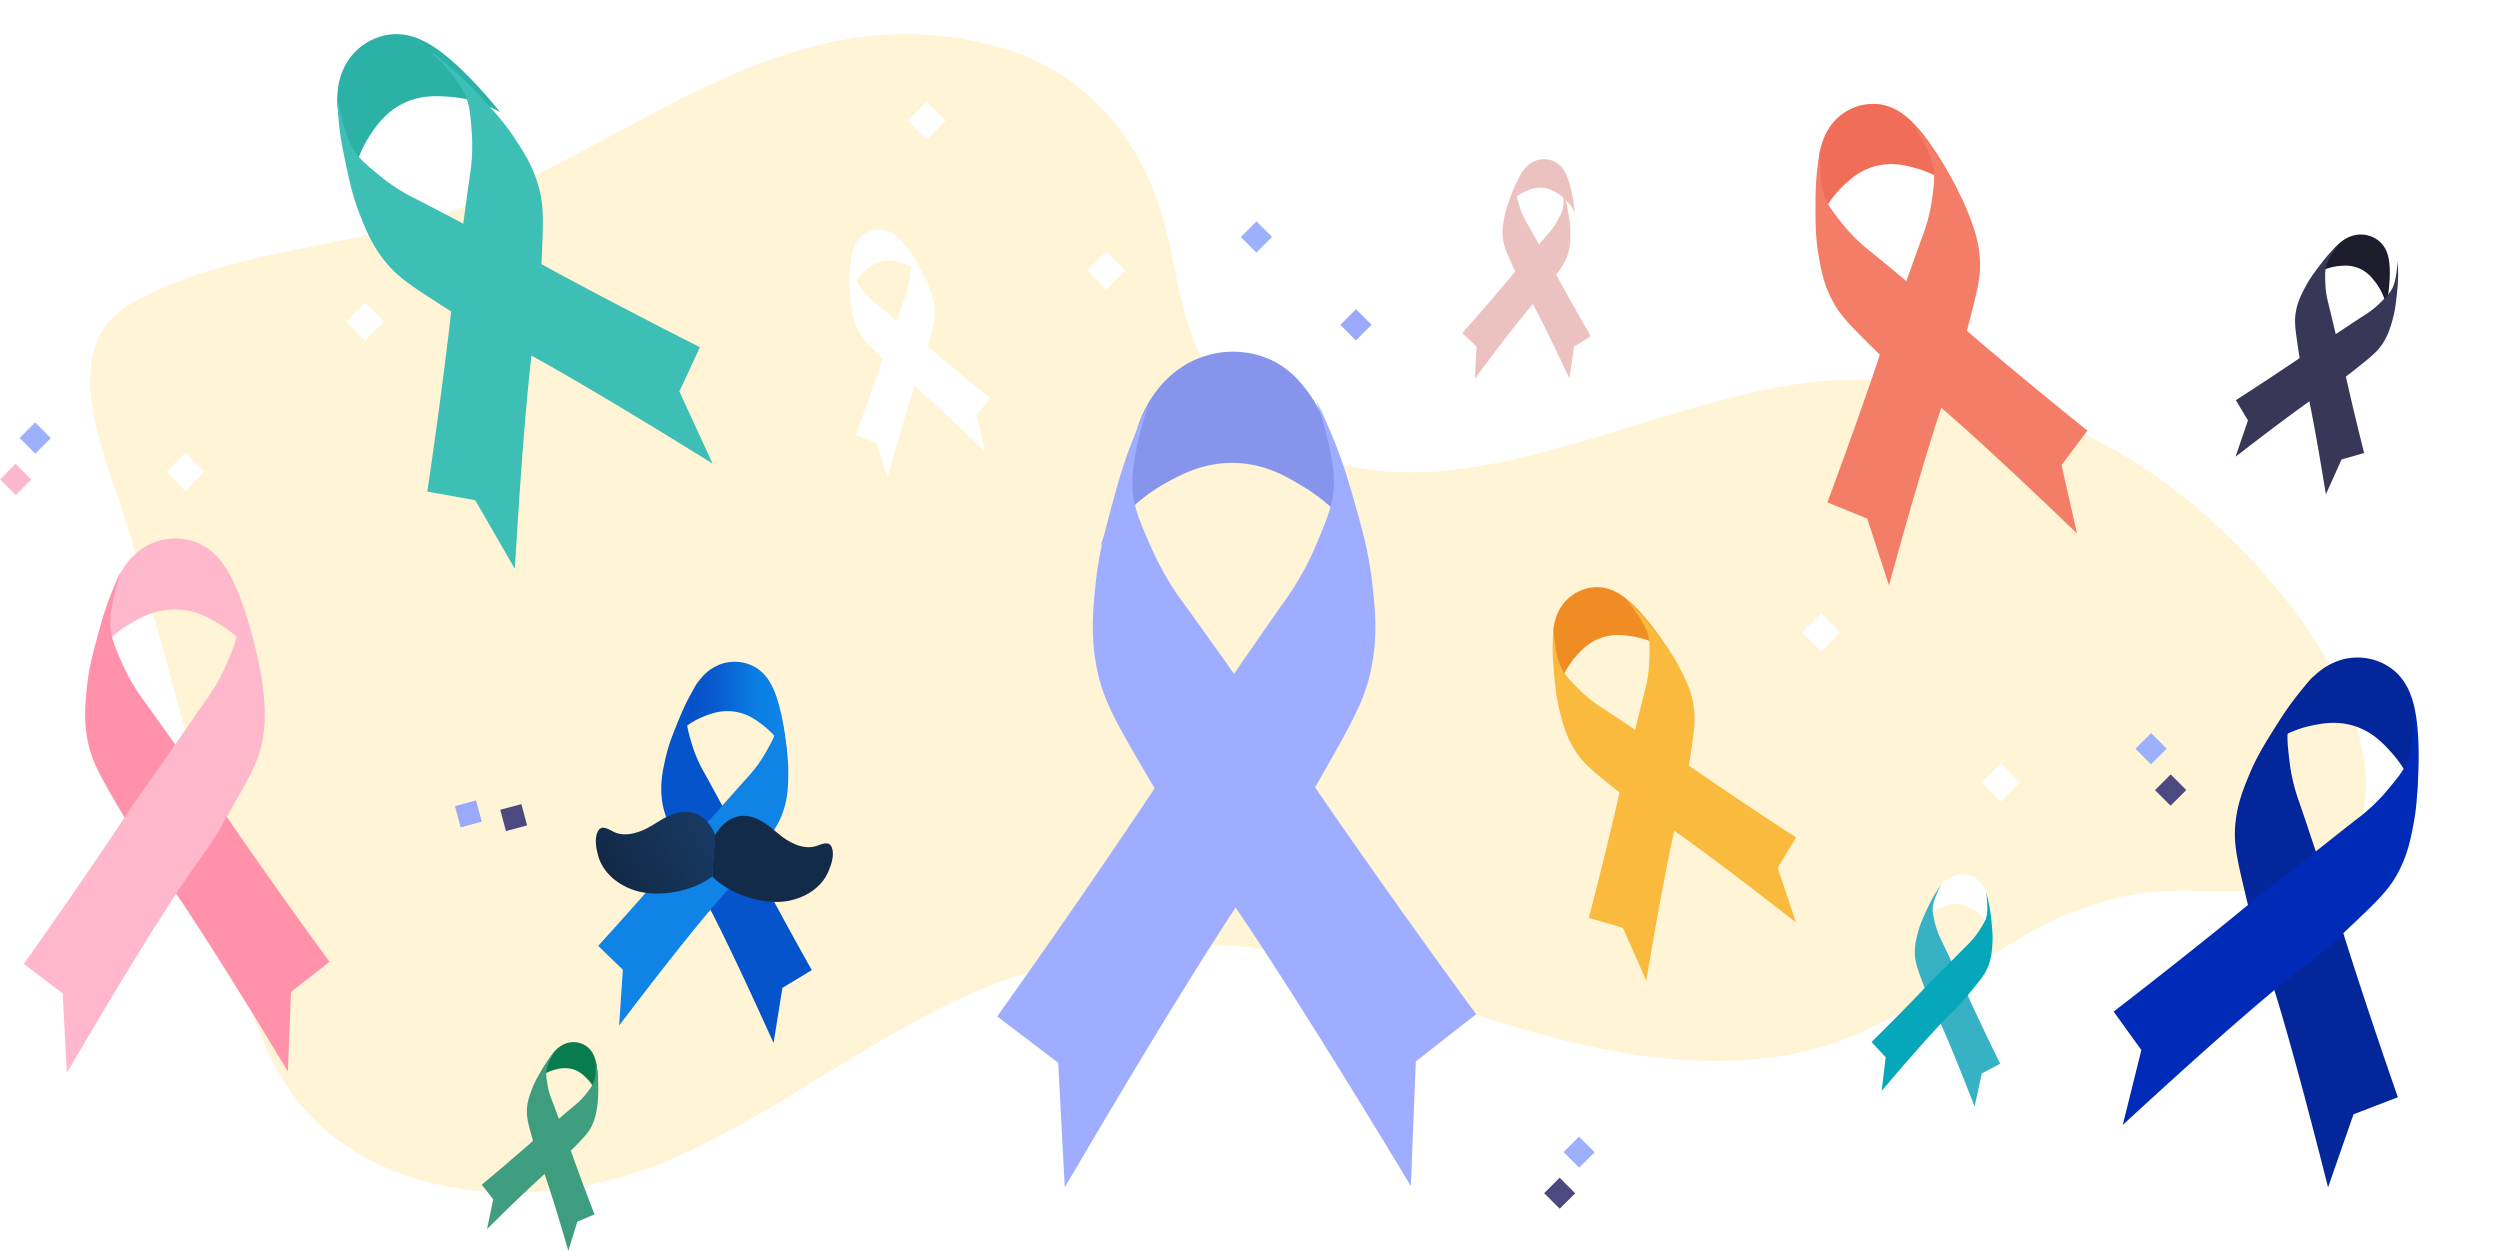 <svg xmlns="http://www.w3.org/2000/svg" xmlns:xlink="http://www.w3.org/1999/xlink" width="1720.991" height="861.012" viewBox="0 0 1720.991 861.012">
  <defs>
    <filter id="Pfad_2647" x="994.519" y="332.176" width="221.797" height="221.082" filterUnits="userSpaceOnUse">
      <feOffset dx="8" dy="8" input="SourceAlpha"/>
      <feGaussianBlur stdDeviation="20" result="blur"/>
      <feFlood flood-color="#6c63ff" flood-opacity="0.078"/>
      <feComposite operator="in" in2="blur"/>
      <feComposite in="SourceGraphic"/>
    </filter>
    <filter id="Pfad_2648" x="965.671" y="367.132" width="371.561" height="322.05" filterUnits="userSpaceOnUse">
      <feOffset dx="8" dy="8" input="SourceAlpha"/>
      <feGaussianBlur stdDeviation="20" result="blur-2"/>
      <feFlood flood-color="#6c63ff" flood-opacity="0.102"/>
      <feComposite operator="in" in2="blur-2"/>
      <feComposite in="SourceGraphic"/>
    </filter>
    <filter id="Pfad_2649" x="985.727" y="347.619" width="278.53" height="381.816" filterUnits="userSpaceOnUse">
      <feOffset dx="8" dy="8" input="SourceAlpha"/>
      <feGaussianBlur stdDeviation="20" result="blur-3"/>
      <feFlood flood-color="#6c63ff" flood-opacity="0.078"/>
      <feComposite operator="in" in2="blur-3"/>
      <feComposite in="SourceGraphic"/>
    </filter>
    <filter id="Pfad_2649-2" x="208.834" y="11.224" width="235.3" height="404.944" filterUnits="userSpaceOnUse">
      <feOffset dy="3" input="SourceAlpha"/>
      <feGaussianBlur stdDeviation="8" result="blur-4"/>
      <feFlood flood-opacity="0.161"/>
      <feComposite operator="in" in2="blur-4"/>
      <feComposite in="SourceGraphic"/>
    </filter>
    <filter id="Pfad_2647-2" x="1172.78" y="0" width="250.058" height="249.364" filterUnits="userSpaceOnUse">
      <feOffset dx="8" dy="8" input="SourceAlpha"/>
      <feGaussianBlur stdDeviation="20" result="blur-5"/>
      <feFlood flood-color="#6c63ff" flood-opacity="0.078"/>
      <feComposite operator="in" in2="blur-5"/>
      <feComposite in="SourceGraphic"/>
    </filter>
    <filter id="Pfad_2648-2" x="1125.647" y="41.029" width="434.071" height="385.964" filterUnits="userSpaceOnUse">
      <feOffset dx="8" dy="8" input="SourceAlpha"/>
      <feGaussianBlur stdDeviation="20" result="blur-6"/>
      <feFlood flood-color="#6c63ff" flood-opacity="0.102"/>
      <feComposite operator="in" in2="blur-6"/>
      <feComposite in="SourceGraphic"/>
    </filter>
    <filter id="Pfad_2649-3" x="1140.034" y="23.738" width="338.571" height="438.928" filterUnits="userSpaceOnUse">
      <feOffset dx="8" dy="8" input="SourceAlpha"/>
      <feGaussianBlur stdDeviation="20" result="blur-7"/>
      <feFlood flood-color="#070433" flood-opacity="0.161"/>
      <feComposite operator="in" in2="blur-7"/>
      <feComposite in="SourceGraphic"/>
    </filter>
    <filter id="Pfad_2647-3" x="516.238" y="92.157" width="187.016" height="186.658" filterUnits="userSpaceOnUse">
      <feOffset dx="8" dy="8" input="SourceAlpha"/>
      <feGaussianBlur stdDeviation="20" result="blur-8"/>
      <feFlood flood-color="#6c63ff" flood-opacity="0.078"/>
      <feComposite operator="in" in2="blur-8"/>
      <feComposite in="SourceGraphic"/>
    </filter>
    <filter id="Pfad_2648-3" x="491.951" y="113.298" width="281.833" height="257.045" filterUnits="userSpaceOnUse">
      <feOffset dx="8" dy="8" input="SourceAlpha"/>
      <feGaussianBlur stdDeviation="20" result="blur-9"/>
      <feFlood flood-color="#6c63ff" flood-opacity="0.102"/>
      <feComposite operator="in" in2="blur-9"/>
      <feComposite in="SourceGraphic"/>
    </filter>
    <filter id="Pfad_2649-4" x="499.364" y="104.388" width="232.624" height="284.335" filterUnits="userSpaceOnUse">
      <feOffset dx="8" dy="8" input="SourceAlpha"/>
      <feGaussianBlur stdDeviation="20" result="blur-10"/>
      <feFlood flood-color="#6c63ff" flood-opacity="0.078"/>
      <feComposite operator="in" in2="blur-10"/>
      <feComposite in="SourceGraphic"/>
    </filter>
    <filter id="Pfad_2649-5" x="1456.486" y="136.155" width="264.505" height="226.711" filterUnits="userSpaceOnUse">
      <feOffset dy="3" input="SourceAlpha"/>
      <feGaussianBlur stdDeviation="15.5" result="blur-11"/>
      <feFlood flood-opacity="0.161"/>
      <feComposite operator="in" in2="blur-11"/>
      <feComposite in="SourceGraphic"/>
    </filter>
    <linearGradient id="linear-gradient" x1="0.071" y1="0.53" x2="1.078" y2="0.53" gradientUnits="objectBoundingBox">
      <stop offset="0" stop-color="#034bcb"/>
      <stop offset="0.312" stop-color="#095bce"/>
      <stop offset="0.674" stop-color="#0a7fe4"/>
      <stop offset="1" stop-color="#0f83e6"/>
    </linearGradient>
    <linearGradient id="linear-gradient-2" x1="1" y1="0.154" x2="-0.267" y2="1.293" gradientUnits="objectBoundingBox">
      <stop offset="0" stop-color="#193b66"/>
      <stop offset="1" stop-color="#0d1f35"/>
    </linearGradient>
    <linearGradient id="linear-gradient-3" x1="0.924" y1="1.071" x2="0" y2="0.213" gradientUnits="objectBoundingBox">
      <stop offset="0" stop-color="#112b48"/>
      <stop offset="1" stop-color="#112b48"/>
    </linearGradient>
    <filter id="Pfad_2649-6" x="958.648" y="99.494" width="179.925" height="182.071" filterUnits="userSpaceOnUse">
      <feOffset dy="3" input="SourceAlpha"/>
      <feGaussianBlur stdDeviation="8" result="blur-12"/>
      <feFlood flood-opacity="0.078"/>
      <feComposite operator="in" in2="blur-12"/>
      <feComposite in="SourceGraphic"/>
    </filter>
    <linearGradient id="linear-gradient-4" x1="-7.682" y1="9.597" x2="-7.673" y2="9.597" gradientUnits="objectBoundingBox">
      <stop offset="0" stop-color="#ff92aa"/>
      <stop offset="0.312" stop-color="#ff96ae"/>
      <stop offset="0.674" stop-color="#ffa4ba"/>
      <stop offset="1" stop-color="#ffb8cb"/>
    </linearGradient>
  </defs>
  <g id="Gruppe_3039" data-name="Gruppe 3039" transform="translate(-115 -177.961)">
    <path id="Pfad_1816" data-name="Pfad 1816" d="M-437.053,493.412c-9.667-36.637-15.269-75.172-23.349-107.7q-25.884-104.169-56.981-206.932c-11.154-36.865-37.823-93.528-15.6-130.074,7.772-12.783,21.164-20.163,34.285-26.283C-437.2-6.259-368.429-8.763-304.528-29.343-170.785-72.418-62.513-191.582,90.043-144.637c50.008,15.39,85.914,54.948,102.85,103.11C210.378,8.2,206.268,62.6,248.934,101.689c122.542,112.27,291.608-23.5,429.876-19.051a382.092,382.092,0,0,1,62.838,7.638,357.961,357.961,0,0,1,57.545,16.338c22.225,8.457,39.435,16.381,54.156,24.939A370.23,370.23,0,0,1,890.246,156a414.224,414.224,0,0,1,32.714,27.3q2.934,2.726,5.79,5.494a469.367,469.367,0,0,1,37.984,41.076,330.467,330.467,0,0,1,28.779,41.022c10.129,17.3,16.929,31.522,21.392,44.773a180.474,180.474,0,0,1,6.229,24.394,101.664,101.664,0,0,1,.044,41.43,63.071,63.071,0,0,1-6.141,18.159,49.625,49.625,0,0,1-9.55,13.176c-3.625,3.417-7.278,6.692-12.189,9.246a86.947,86.947,0,0,1-14.126,6.283,133.817,133.817,0,0,1-16.426,3.84c-16.9,3-35.319,2.674-53.141,2.356l-3.406-.051-5.381-.087c-6.954-.018-12.761.038-18.5.392a201.4,201.4,0,0,0-22.425,2.719,271.809,271.809,0,0,0-53.354,17.849c-21.111,10.424-40.388,23.01-59.034,35.183-5.6,3.65-11.219,7.309-16.869,10.917-12.418,7.922-25.895,16.232-40.281,23.329-8.979,4.418-15.925,7.784-23.538,10.795-73.342,28.991-159.267,13.738-232.64-8.391C373.372,508.256,307.665,475.579,241.9,472c-50.254-2.733-99.6,5.26-146.947,21.512-84.669,29.061-154.6,90.067-236.768,125.807-76.918,33.458-182.624,34.726-246.02-28.088C-413.1,566.2-427.193,530.791-437.053,493.412Z" transform="translate(718.566 356.813)" fill="#fff5d6"/>
    <g id="Gruppe_2128" data-name="Gruppe 2128" transform="translate(1112.266 800.533) rotate(-73)">
      <g transform="matrix(0.29, 0.96, -0.96, 0.29, 303.8, -1135.71)" filter="url(#Pfad_2647)">
        <path id="Pfad_2647-4" data-name="Pfad 2647" d="M0,16.35a57.855,57.855,0,0,1,29.446,4.4c4.625,2.045,11.644,5.15,17.312,12.537,6.058,7.9,7.071,16.146,7.807,22.136a60.421,60.421,0,0,1-2.72,26.349C53.08,80.339,75.428,54.3,79.6,36.756a29.791,29.791,0,0,0,.461-13.937,29.136,29.136,0,0,0-5.868-11.871A30.2,30.2,0,0,0,62.678,2.373,33.065,33.065,0,0,0,49.291,0,40.877,40.877,0,0,0,33.023,4.042C25.623,7.284,15.172,11.417,0,16.35Z" transform="translate(1046.53 461.35) rotate(-73)" fill="#ef8c23"/>
      </g>
      <g transform="matrix(0.29, 0.96, -0.96, 0.29, 303.8, -1135.71)" filter="url(#Pfad_2648)">
        <path id="Pfad_2648-4" data-name="Pfad 2648" d="M144.314-.01a7.149,7.149,0,0,1-1.3.525c-3.574,1.245-14.4,5.625-20.743,10.292-5.791,4.259-8.441,9.207-12.994,17.62a93.451,93.451,0,0,0-7.829,19.518c-5.016,17.509-10.463,34.894-15.353,52.438-3.637,13.047-3.5,11.214-11.909,38.727-4.539,14.857-10.927,36.176-18.372,62.487L32.17,195.7-.036,218.9c26.13-68.644,36.786-101.223,41.316-117.947,3.3-12.176,6.5-20.183,12.916-36.2,5.42-13.538,8.415-19.278,13.314-25.2,6.88-8.312,14.2-12.973,20.936-17.258,8.454-5.381,15.72-8.435,26.375-12.915,7.429-3.123,12.219-4.719,15.1-5.623C136.731,1.63,144.26-.2,144.314-.01Z" transform="translate(1017.7 557.15) rotate(-73)" fill="#f9ba3d"/>
      </g>
      <g transform="matrix(0.29, 0.96, -0.96, 0.29, 303.8, -1135.71)" filter="url(#Pfad_2649)">
        <path id="Pfad_2649-7" data-name="Pfad 2649" d="M246.079-.04a7.171,7.171,0,0,0-.809,1.149c-2.028,3.2-8.765,12.733-14.758,17.844-5.47,4.666-10.892,6.115-20.122,8.626a93.434,93.434,0,0,1-20.79,3.164c-18.192.884-36.361,2.215-54.559,2.969-13.533.56-11.719.85-40.423,2.748-15.5,1.025-37.716,2.374-65.031,3.614q.168,12.181.337,24.362L-.015,90.493c72.8-9.76,106.95-12.693,124.265-13.283,12.608-.43,21.135-1.722,38.19-4.307,14.418-2.185,20.69-3.789,27.571-7.207,9.664-4.8,15.875-10.866,21.584-16.44,7.169-7,11.8-13.377,18.6-22.727,4.738-6.519,7.386-10.819,8.924-13.419C242.749,6.968,246.251.057,246.079-.04Z" transform="translate(1037.77 634.96) rotate(-73)" fill="#f9ba3d"/>
      </g>
    </g>
    <g id="Gruppe_419" data-name="Gruppe 419" transform="matrix(0.191, -0.982, 0.982, 0.191, 290.505, 532.164)">
      <path id="Pfad_2647-5" data-name="Pfad 2647" d="M0,22.557a79.779,79.779,0,0,1,40.605,6.061c6.377,2.82,16.057,7.1,23.873,17.288,8.354,10.89,9.751,22.264,10.766,30.524a83.317,83.317,0,0,1-3.751,36.333c1.707-1.97,32.523-37.882,38.277-62.069a41.079,41.079,0,0,0,.635-19.218,40.177,40.177,0,0,0-8.092-16.369A41.644,41.644,0,0,0,86.433,3.283,45.6,45.6,0,0,0,67.974.012,56.367,56.367,0,0,0,45.54,5.586C35.336,10.055,20.925,15.755,0,22.557Z" transform="translate(232.491 0)" fill="#2cb1a6"/>
      <path id="Pfad_2648-5" data-name="Pfad 2648" d="M199.052.019a9.859,9.859,0,0,1-1.8.724C192.326,2.459,177.4,8.5,168.65,14.934c-7.986,5.873-11.64,12.7-17.918,24.3a128.864,128.864,0,0,0-10.8,26.914c-6.917,24.144-14.427,48.117-21.17,72.31-5.015,17.992-4.833,15.464-16.422,53.4-6.259,20.487-15.067,49.885-25.334,86.166L44.41,269.9,0,301.882C36.032,207.226,50.726,162.3,56.972,139.24c4.548-16.79,8.969-27.831,17.81-49.912,7.475-18.668,11.6-26.583,18.359-34.744,9.487-11.462,19.587-17.89,28.869-23.8,11.657-7.42,21.677-11.632,36.369-17.809,10.244-4.306,16.85-6.508,20.825-7.754C188.595,2.281,198.976-.243,199.052.019Z" transform="translate(94.496 0.592)" fill="#3ebfb5"/>
      <g transform="matrix(0.19, 0.98, -0.98, 0.19, 314.21, -239.87)" filter="url(#Pfad_2649-2)">
        <path id="Pfad_2649-8" data-name="Pfad 2649" d="M339.35,0a9.885,9.885,0,0,0-1.115,1.585c-2.8,4.406-12.087,17.558-20.35,24.606-7.542,6.434-15.019,8.432-27.748,11.895a128.84,128.84,0,0,1-28.668,4.363c-25.085,1.219-50.141,3.055-75.234,4.094-18.661.772-16.159,1.172-55.741,3.79-21.375,1.414-52.008,3.274-89.675,4.983q.232,16.8.464,33.594L0,124.841c100.384-13.459,147.478-17.5,171.355-18.316,17.385-.592,29.144-2.375,52.661-5.939,19.882-3.013,28.53-5.225,38.018-9.937,13.326-6.619,21.891-14.983,29.763-22.67,9.886-9.654,16.276-18.447,25.646-31.339,6.533-8.989,10.184-14.919,12.305-18.5C334.759,9.665,339.587.134,339.35,0Z" transform="matrix(0.19, -0.98, 0.98, 0.19, 232.83, 365.35)" fill="#3ebfb5"/>
      </g>
    </g>
    <g id="Gruppe_2123" data-name="Gruppe 2123" transform="matrix(0.391, -0.921, 0.921, 0.391, 1259.561, 509.4)">
      <g transform="matrix(0.39, 0.92, -0.92, 0.39, -142.12, -1183.08)" filter="url(#Pfad_2647-2)">
        <path id="Pfad_2647-6" data-name="Pfad 2647" d="M0,19.92a70.45,70.45,0,0,1,35.857,5.353c5.632,2.49,14.179,6.271,21.081,15.266,7.377,9.616,8.611,19.661,9.507,26.955a73.575,73.575,0,0,1-3.313,32.085c1.507-1.739,28.72-33.452,33.8-54.811A36.276,36.276,0,0,0,97.495,27.8a35.479,35.479,0,0,0-7.145-14.455A36.775,36.775,0,0,0,76.326,2.9,40.263,40.263,0,0,0,60.025.011a49.776,49.776,0,0,0-19.81,4.922C31.2,8.88,18.478,13.913,0,19.92Z" transform="matrix(0.39, -0.92, 0.92, 0.39, 1224.78, 142.46)" fill="#f06e58"/>
      </g>
      <g transform="matrix(0.39, 0.92, -0.92, 0.39, -142.12, -1183.08)" filter="url(#Pfad_2648-2)">
        <path id="Pfad_2648-6" data-name="Pfad 2648" d="M175.775.017a8.706,8.706,0,0,1-1.588.639c-4.352,1.516-17.532,6.85-25.259,12.532-7.052,5.186-10.279,11.211-15.823,21.456a113.8,113.8,0,0,0-9.534,23.767c-6.108,21.321-12.74,42.49-18.695,63.854-4.428,15.888-4.268,13.656-14.5,47.158C84.85,187.514,77.071,213.474,68,245.513l-28.787-7.176L0,266.582c31.819-83.588,44.794-123.26,50.31-143.624,4.016-14.827,7.92-24.577,15.728-44.076C72.638,62.4,76.284,55.408,82.25,48.2c8.378-10.121,17.3-15.8,25.493-21.015,10.294-6.552,19.142-10.272,32.116-15.727,9.046-3.8,14.879-5.747,18.39-6.847C166.542,2.014,175.709-.215,175.775.017Z" transform="matrix(0.39, -0.92, 0.92, 0.39, 1177.65, 254.83)" fill="#f47d67"/>
      </g>
      <g transform="matrix(0.39, 0.92, -0.92, 0.39, -142.12, -1183.08)" filter="url(#Pfad_2649-3)">
        <path id="Pfad_2649-9" data-name="Pfad 2649" d="M299.668,0a8.73,8.73,0,0,0-.985,1.4c-2.47,3.891-10.673,15.5-17.97,21.729-6.66,5.681-13.263,7.446-24.5,10.5a113.774,113.774,0,0,1-25.316,3.853c-22.152,1.077-44.277,2.7-66.437,3.615-16.479.682-14.27,1.035-49.223,3.347-18.876,1.248-45.927,2.891-79.189,4.4q.2,14.833.41,29.665L0,110.242C88.645,98.357,130.233,94.786,151.318,94.068c15.352-.523,25.736-2.1,46.5-5.244,17.557-2.661,25.194-4.614,33.573-8.775,11.768-5.845,19.331-13.231,26.283-20.019,8.73-8.525,14.373-16.29,22.647-27.675,5.769-7.938,8.993-13.174,10.866-16.34C295.614,8.535,299.877.119,299.668,0Z" transform="matrix(0.39, -0.92, 0.92, 0.39, 1192.03, 351.59)" fill="#f47d67"/>
      </g>
    </g>
    <g id="Gruppe_419-2" data-name="Gruppe 419" transform="matrix(0.391, -0.921, 0.921, 0.391, 641.902, 466.105)">
      <g transform="matrix(0.39, 0.92, -0.92, 0.39, 59.36, -597.6)" filter="url(#Pfad_2647-3)">
        <path id="Pfad_2647-7" data-name="Pfad 2647" d="M0,10.264a36.3,36.3,0,0,1,18.476,2.758,25.673,25.673,0,0,1,10.863,7.866c3.8,4.955,4.437,10.131,4.9,13.889A37.911,37.911,0,0,1,32.53,51.31c.777-.9,14.8-17.237,17.417-28.243a18.692,18.692,0,0,0,.289-8.745,18.282,18.282,0,0,0-3.682-7.448,18.949,18.949,0,0,0-7.226-5.38,20.747,20.747,0,0,0-8.4-1.489A25.648,25.648,0,0,0,20.722,2.542C16.079,4.575,9.521,7.169,0,10.264Z" transform="matrix(0.39, -0.92, 0.92, 0.39, 568.24, 190.77)" fill="#fff"/>
      </g>
      <g transform="matrix(0.39, 0.92, -0.92, 0.39, 59.36, -597.6)" filter="url(#Pfad_2648-3)">
        <path id="Pfad_2648-7" data-name="Pfad 2648" d="M90.573.009a4.486,4.486,0,0,1-.818.329c-2.242.781-9.034,3.53-13.015,6.458-3.634,2.672-5.3,5.777-8.153,11.056A58.636,58.636,0,0,0,63.674,30.1C60.527,41.083,57.109,51.992,54.041,63c-2.282,8.187-2.2,7.036-7.472,24.3-2.848,9.322-6.856,22.7-11.528,39.207l-14.833-3.7L0,137.363C16.4,94.292,23.081,73.85,25.923,63.357c2.069-7.64,4.081-12.664,8.1-22.711,3.4-8.494,5.28-12.1,8.354-15.809,4.317-5.215,8.912-8.14,13.136-10.828,5.3-3.376,9.863-5.293,16.549-8.1,4.661-1.96,7.667-2.961,9.476-3.528A75.585,75.585,0,0,1,90.573.009Z" transform="matrix(0.39, -0.92, 0.92, 0.39, 543.95, 248.67)" fill="#fff"/>
      </g>
      <g transform="matrix(0.39, 0.92, -0.92, 0.39, 59.36, -597.6)" filter="url(#Pfad_2649-4)">
        <path id="Pfad_2649-10" data-name="Pfad 2649" d="M154.411,0a4.5,4.5,0,0,0-.508.721c-1.273,2-5.5,7.989-9.26,11.2-3.432,2.927-6.834,3.837-12.626,5.412a58.625,58.625,0,0,1-13.045,1.985c-11.414.555-22.815,1.39-34.233,1.863-8.491.351-7.353.533-25.363,1.724-9.726.643-23.665,1.49-40.8,2.267q.106,7.643.211,15.286L0,56.805c45.677-6.124,67.106-7.964,77.97-8.334,7.911-.27,13.261-1.081,23.962-2.7,9.047-1.371,12.982-2.377,17.3-4.522,6.064-3.012,9.961-6.818,13.543-10.315,4.5-4.393,7.406-8.394,11.669-14.26,2.973-4.09,4.634-6.788,5.6-8.42A75.606,75.606,0,0,0,154.411,0Z" transform="matrix(0.39, -0.92, 0.92, 0.39, 551.36, 298.53)" fill="#fff"/>
      </g>
    </g>
    <g id="Gruppe_417" data-name="Gruppe 417" transform="translate(-6850.303 -11010.922)">
      <rect id="Rechteck_348-2" data-name="Rechteck 348-2" width="15.263" height="15.164" transform="translate(7887.964 11412.521) rotate(-45)" fill="#9aa9fb"/>
      <rect id="Rechteck_349-2" data-name="Rechteck 349-2" width="15.263" height="15.164" transform="translate(7819.48 11352.056) rotate(-45)" fill="#9cb0fc"/>
      <rect id="Rechteck_350-2" data-name="Rechteck 350-2" width="18.54" height="18.42" transform="translate(7713.73 11375.292) rotate(-45)" fill="#fff"/>
      <rect id="Rechteck_351-2" data-name="Rechteck 351-2" width="18.54" height="18.42" transform="translate(7590.127 11271.915) rotate(-45)" fill="#fff"/>
    </g>
    <g id="Gruppe_417-2" data-name="Gruppe 417" transform="translate(114.999 386.281)">
      <rect id="Rechteck_348-2-2" data-name="Rechteck 348-2" width="15.263" height="15.164" transform="translate(10.793 132.44) rotate(-135)" fill="#ffb8cb"/>
      <rect id="Rechteck_349-2-2" data-name="Rechteck 349-2" width="15.263" height="15.164" transform="translate(24.277 103.974) rotate(-135)" fill="#9cb0fc"/>
      <rect id="Rechteck_350-2-2" data-name="Rechteck 350-2" width="18.54" height="18.42" transform="translate(127.725 129.513) rotate(-135)" fill="#fff"/>
      <rect id="Rechteck_351-2-2" data-name="Rechteck 351-2" width="18.54" height="18.42" transform="translate(251.328 26.135) rotate(-135)" fill="#fff"/>
    </g>
    <g id="Gruppe_416" data-name="Gruppe 416" transform="translate(-5799.984 -10859.016)">
      <rect id="Rechteck_348" data-name="Rechteck 348" width="15.263" height="15.164" transform="translate(7398.491 11580.888) rotate(-45)" fill="#4c4981"/>
      <rect id="Rechteck_349" data-name="Rechteck 349" width="15.263" height="15.164" transform="translate(7385.008 11552.422) rotate(-45)" fill="#9cb0fc"/>
      <rect id="Rechteck_350" data-name="Rechteck 350" width="18.54" height="18.42" transform="translate(7279.259 11575.659) rotate(-45)" fill="#fff"/>
      <rect id="Rechteck_351" data-name="Rechteck 351" width="18.54" height="18.42" transform="translate(7155.654 11472.28) rotate(-45)" fill="#fff"/>
    </g>
    <g id="Gruppe_418" data-name="Gruppe 418" transform="translate(-5893.004 -10361.648)">
      <rect id="Rechteck_352" data-name="Rechteck 352" width="15.062" height="15.16" transform="translate(7070.985 11360.984) rotate(-45)" fill="#4c4981"/>
      <rect id="Rechteck_353" data-name="Rechteck 353" width="15.062" height="15.16" transform="translate(7084.379 11332.71) rotate(-45)" fill="#9cb0fc"/>
    </g>
    <g id="Gruppe_418-2" data-name="Gruppe 418" transform="translate(422.83 742.152) rotate(-60)">
      <rect id="Rechteck_352-2" data-name="Rechteck 352" width="15.062" height="15.16" transform="translate(24.043 49.646) rotate(-135)" fill="#4c4981"/>
      <rect id="Rechteck_353-2" data-name="Rechteck 353" width="15.062" height="15.16" transform="translate(10.649 21.371) rotate(-135)" fill="#9aa9fb"/>
    </g>
    <g id="Gruppe_2124" data-name="Gruppe 2124" transform="translate(1603.931 414.943) rotate(-30)">
      <path id="Pfad_2647-8" data-name="Pfad 2647" d="M0,10.858a38.4,38.4,0,0,1,19.544,2.917c3.07,1.357,7.729,3.418,11.491,8.321,4.021,5.241,4.694,10.716,5.182,14.692a40.1,40.1,0,0,1-1.806,17.488c.822-.948,15.654-18.234,18.424-29.876a19.773,19.773,0,0,0,.306-9.25,19.339,19.339,0,0,0-3.895-7.879A20.045,20.045,0,0,0,41.6,1.58,21.946,21.946,0,0,0,32.718.006a27.131,27.131,0,0,0-10.8,2.683C17.008,4.84,10.072,7.583,0,10.858Z" transform="translate(111.905 0)" fill="#1c1c2d"/>
      <path id="Pfad_2648-8" data-name="Pfad 2648" d="M95.81.009a4.745,4.745,0,0,1-.865.348c-2.372.826-9.556,3.734-13.768,6.831-3.844,2.827-5.6,6.111-8.624,11.695a62.027,62.027,0,0,0-5.2,12.955c-3.329,11.621-6.944,23.16-10.19,34.8-2.414,8.66-2.326,7.443-7.9,25.7-3.012,9.861-7.252,24.011-12.194,41.474L21.376,129.91,0,145.305C17.343,99.744,24.416,78.12,27.422,67.021c2.189-8.082,4.317-13.4,8.573-24.024,3.6-8.986,5.585-12.8,8.837-16.723,4.567-5.517,9.428-8.611,13.9-11.455,5.611-3.571,10.434-5.6,17.506-8.572,4.931-2.073,8.11-3.132,10.024-3.732A79.955,79.955,0,0,1,95.81.009Z" transform="translate(45.484 0.285)" fill="#393758"/>
      <g transform="matrix(0.87, 0.5, -0.5, 0.87, -1170.96, -949.7)" filter="url(#Pfad_2649-5)">
        <path id="Pfad_2649-11" data-name="Pfad 2649" d="M163.339,0a4.758,4.758,0,0,0-.537.763c-1.346,2.121-5.818,8.451-9.8,11.844-3.63,3.1-7.229,4.059-13.356,5.725a62.015,62.015,0,0,1-13.8,2.1c-12.074.587-24.134,1.47-36.213,1.971-8.982.372-7.778.564-26.83,1.824-10.289.68-25.033,1.576-43.163,2.4q.112,8.085.223,16.17L0,60.09c48.318-6.478,70.986-8.425,82.478-8.816,8.368-.285,14.028-1.143,25.348-2.858,9.57-1.45,13.732-2.515,18.3-4.783,6.414-3.186,10.537-7.212,14.326-10.912,4.758-4.647,7.834-8.879,12.344-15.085,3.144-4.327,4.9-7.181,5.923-8.906A79.982,79.982,0,0,0,163.339,0Z" transform="translate(1502.99 261.33) rotate(-30)" fill="#393758"/>
      </g>
    </g>
    <g id="Gruppe_830" data-name="Gruppe 830" transform="translate(526.806 633.51)">
      <path id="Pfad_2650" data-name="Pfad 2650" d="M0,54.814A56.112,56.112,0,0,1,23.169,37.586c4.57-1.779,11.506-4.478,20.462-3.318,9.572,1.24,15.933,6.188,20.554,9.781a58.593,58.593,0,0,1,16.246,19.9C80.3,62.12,77.69,28.942,68.491,14.072a28.892,28.892,0,0,0-9.262-9.853A28.256,28.256,0,0,0,47.056.129,29.288,29.288,0,0,0,33.283,2.176a32.056,32.056,0,0,0-10.79,7.576A39.636,39.636,0,0,0,14.14,23.7C11.3,31,6.993,41.011,0,54.814Z" transform="translate(49.68 0)" fill="url(#linear-gradient)"/>
      <path id="Pfad_2651" data-name="Pfad 2651" d="M25.65,0a6.948,6.948,0,0,1-.532,1.255C23.529,4.564,19.132,15,18,22.553c-1.036,6.894.551,12.1,3.218,20.986a90.635,90.635,0,0,0,8.056,18.735C37.871,77.7,46.091,93.34,54.8,108.706c6.478,11.427,5.309,10.082,18.464,34.683,7.1,13.285,17.384,32.263,30.37,55.382L83.411,210.985l-6.1,38c-29.293-64.926-44.39-94.542-52.783-109.1-6.111-10.6-9.419-18.281-16.036-33.644C2.9,93.26,1,87.275.289,79.858c-1-10.416.8-18.638,2.465-26.2C4.841,44.171,7.714,37.087,11.926,26.7c2.937-7.243,5.118-11.627,6.469-14.226C21.588,6.334,25.482-.092,25.65,0Z" transform="translate(43.39 13.496)" fill="#0654cc"/>
      <path id="Pfad_2652" data-name="Pfad 2652" d="M120.568,0a6.912,6.912,0,0,0,.237,1.342c.807,3.58,2.752,14.736,2.164,22.352-.536,6.951-3.25,11.669-7.841,19.73a90.618,90.618,0,0,1-12.051,16.452C91.237,72.983,79.719,86.381,67.785,99.4c-8.875,9.684-7.434,8.635-25.771,29.66C32.112,140.416,17.839,156.6,0,176.224l16.972,16.438q-1.289,19.2-2.579,38.4c43.1-56.706,64.458-82.182,75.9-94.485,8.332-8.958,13.279-15.7,23.172-29.191,8.364-11.4,11.553-16.81,13.913-23.878,3.314-9.925,3.4-18.344,3.471-26.082.094-9.717-1.117-17.265-2.893-28.332-1.238-7.717-2.381-12.479-3.115-15.315C123.106,7.084,120.753-.052,120.568,0Z" transform="translate(0 19.348)" fill="#0f83e6"/>
    </g>
    <g id="Gruppe_824" data-name="Gruppe 824" transform="matrix(0.998, 0.07, -0.07, 0.998, 520.942, 717.367)">
      <path id="Pfad_3641" data-name="Pfad 3641" d="M77.421,9.664,84.607,37.2C75.722,51.179,54.419,63.221,37.6,63.649c-12.33.314-25.144-4.216-32.172-14.841C2.623,44.572-.632,38.831.106,33.559c.808-5.768,6.939-3.587,10.88-3.221,9.114.846,17.82-6.327,23.173-12.977C39.786,10.367,46.223,2.128,55.643.314c8.123-1.564,16.082,2.911,21.345,8.878C77.117,9.34,77.3,9.511,77.421,9.664Z" transform="matrix(0.966, 0.259, -0.259, 0.966, 16.478, 0)" fill="url(#linear-gradient-2)"/>
      <path id="Pfad_3641-2" data-name="Pfad 3641" d="M7.364,9.639,0,37.123C8.885,51.1,30.316,63.221,47.137,63.649c12.33.314,25.144-4.216,32.172-14.841,2.8-4.236,6.058-9.977,5.319-15.249-.808-5.768-6.939-3.587-10.88-3.221-9.114.846-17.82-6.327-23.173-12.977C44.949,10.367,38.512,2.127,29.092.314,20.969-1.249,13.01,3.226,7.747,9.192,7.617,9.339,7.487,9.486,7.364,9.639Z" transform="matrix(0.966, -0.259, 0.259, 0.966, 78.942, 21.939)" fill="url(#linear-gradient-3)"/>
    </g>
    <g id="Gruppe_2127" data-name="Gruppe 2127" transform="matrix(0.719, -0.695, 0.695, 0.719, 1354.707, 874.006)" style="isolation: isolate">
      <g id="Gruppe_419-3" data-name="Gruppe 419" transform="matrix(0.999, 0.035, -0.035, 0.999, 4.507, 0)">
        <path id="Pfad_2647-9" data-name="Pfad 2647" d="M0,9.63a34.058,34.058,0,0,1,17.335,2.588A24.087,24.087,0,0,1,27.526,19.6c3.567,4.649,4.163,9.5,4.6,13.031a35.569,35.569,0,0,1-1.6,15.511c.729-.841,13.884-16.172,16.341-26.5a17.537,17.537,0,0,0,.271-8.2A17.152,17.152,0,0,0,43.678,6.45,17.778,17.778,0,0,0,36.9,1.4a19.465,19.465,0,0,0-7.88-1.4,24.064,24.064,0,0,0-9.577,2.379C15.085,4.293,8.933,6.726,0,9.63Z" transform="translate(99.253 0)" fill="#fff"/>
        <path id="Pfad_2648-9" data-name="Pfad 2648" d="M84.977.008a4.209,4.209,0,0,1-.768.309C82.106,1.05,75.734,3.628,72,6.376c-3.409,2.507-4.969,5.42-7.649,10.373a55.013,55.013,0,0,0-4.609,11.49C56.787,38.545,53.581,48.78,50.7,59.108c-2.141,7.681-2.063,6.6-7.011,22.8-2.672,8.746-6.432,21.3-10.815,36.785l-13.917-3.469L0,128.876c15.382-40.41,21.655-59.589,24.322-69.433,1.942-7.168,3.829-11.881,7.6-21.308,3.191-7.97,4.954-11.348,7.838-14.832,4.05-4.893,8.362-7.637,12.324-10.159,4.977-3.167,9.254-4.966,15.526-7.6C71.987,3.7,74.807,2.762,76.5,2.23A70.915,70.915,0,0,1,84.977.008Z" transform="translate(40.341 0.253)" fill="#36b2c4"/>
        <path id="Pfad_2649-12" data-name="Pfad 2649" d="M144.871,0a4.22,4.22,0,0,0-.476.676c-1.194,1.881-5.16,7.5-8.688,10.5-3.22,2.747-6.412,3.6-11.846,5.078a55,55,0,0,1-12.239,1.863c-10.709.521-21.405,1.3-32.118,1.748-7.967.33-6.9.5-23.8,1.618-9.125.6-22.2,1.4-38.283,2.127q.1,7.171.2,14.341L0,53.3c42.855-5.746,62.96-7.472,73.153-7.819,7.422-.253,12.442-1.014,22.482-2.535,8.488-1.286,12.18-2.23,16.23-4.242,5.689-2.826,9.345-6.4,12.706-9.678,4.22-4.121,6.948-7.875,10.948-13.379,2.789-3.838,4.348-6.369,5.253-7.9A70.936,70.936,0,0,0,144.871,0Z" transform="translate(0 24.932)" fill="#06a7ba"/>
      </g>
    </g>
    <g id="Gruppe_2124-2" data-name="Gruppe 2124" transform="translate(1080.623 380.941) rotate(-46)">
      <path id="Pfad_2647-10" data-name="Pfad 2647" d="M0,9.141A32.33,32.33,0,0,1,16.455,11.6,22.865,22.865,0,0,1,26.13,18.6c3.386,4.413,3.952,9.022,4.363,12.37A33.764,33.764,0,0,1,28.972,45.7c.692-.8,13.18-15.352,15.512-25.153a16.648,16.648,0,0,0,.258-7.788,16.282,16.282,0,0,0-3.279-6.634,16.876,16.876,0,0,0-6.436-4.792A18.477,18.477,0,0,0,27.546,0a22.843,22.843,0,0,0-9.091,2.259C14.32,4.075,8.48,6.385,0,9.141Z" transform="translate(94.217 0)" fill="#ecc2c0"/>
      <path id="Pfad_2648-10" data-name="Pfad 2648" d="M80.666.008A4,4,0,0,1,79.937.3c-2,.7-8.046,3.144-11.592,5.751-3.236,2.38-4.717,5.145-7.261,9.846a52.222,52.222,0,0,0-4.375,10.907c-2.8,9.784-5.847,19.5-8.579,29.3C46.1,63.4,46.171,62.376,41.475,77.75c-2.536,8.3-6.106,20.216-10.267,34.919L18,109.376,0,122.338C14.6,83.978,20.557,65.772,23.088,56.427c1.843-6.8,3.635-11.279,7.218-20.227,3.029-7.565,4.7-10.773,7.44-14.08,3.845-4.645,7.938-7.25,11.7-9.644,4.724-3.007,8.784-4.714,14.739-7.217,4.151-1.745,6.828-2.637,8.439-3.142A67.317,67.317,0,0,1,80.666.008Z" transform="translate(38.294 0.24)" fill="#ecc2c0"/>
      <g transform="matrix(0.69, 0.72, -0.72, 0.69, -524.77, -835.61)" filter="url(#Pfad_2649-6)">
        <path id="Pfad_2649-13" data-name="Pfad 2649" d="M137.521,0a4,4,0,0,0-.452.642c-1.134,1.786-4.9,7.115-8.247,9.972-3.056,2.607-6.087,3.417-11.245,4.82A52.212,52.212,0,0,1,105.96,17.2c-10.166.494-20.319,1.238-30.489,1.659-7.562.313-6.549.475-22.589,1.536-8.662.573-21.076,1.327-36.341,2.019q.094,6.807.188,13.614L0,50.592c40.68-5.454,59.765-7.093,69.442-7.423,7.045-.24,11.811-.962,21.341-2.407,8.057-1.221,11.562-2.117,15.407-4.027,5.4-2.682,8.871-6.072,12.061-9.187,4.006-3.912,6.6-7.475,10.393-12.7,2.647-3.643,4.127-6.046,4.987-7.5A67.339,67.339,0,0,0,137.521,0Z" transform="translate(982.65 219.42) rotate(-46)" fill="#ecc2c0"/>
      </g>
    </g>
    <g id="Gruppe_419-4" data-name="Gruppe 419" transform="translate(-711.84 531.551)">
      <path id="Pfad_2647-11" data-name="Pfad 2647" d="M889.454,102.413a79.845,79.845,0,0,1,29.789-28.306c6.15-3.293,15.486-8.292,28.328-8.175,13.727.125,23.551,6.04,30.684,10.336a83.391,83.391,0,0,1,26.32,25.376c-.5-2.562-9.817-49.038-25.331-68.5a41.121,41.121,0,0,0-14.753-12.358,40.144,40.144,0,0,0-17.883-3.713,41.6,41.6,0,0,0-19.1,5.237,45.621,45.621,0,0,0-13.948,12.55A56.5,56.5,0,0,0,904.135,56C901.369,66.812,896.983,81.7,889.454,102.413Z" fill="url(#linear-gradient-4)"/>
      <path id="Pfad_2648-11" data-name="Pfad 2648" d="M909.771,40.688a9.914,9.914,0,0,1-.538,1.865c-1.683,4.948-6.117,20.454-6.437,31.329-.293,9.927,2.834,17.019,8.109,29.131a129.139,129.139,0,0,0,14.559,25.125c14.762,20.357,29.028,41.071,43.942,61.322,11.088,15.058,9.209,13.355,31.965,45.906,12.285,17.577,30.027,42.668,52.293,73.153l-26.485,20.714-2.156,54.78c-52.394-86.835-78.743-126.147-93.068-145.3-10.426-13.946-16.405-24.25-28.359-44.848-10.1-17.42-13.8-25.558-16.071-35.923-3.187-14.558-2.032-26.5-.969-37.465,1.335-13.778,4.189-24.286,8.372-39.692,2.917-10.739,5.251-17.313,6.721-21.223C905.114,50.333,909.518,40.585,909.771,40.688Z" fill="#ff92aa"/>
      <path id="Pfad_2649-14" data-name="Pfad 2649" d="M983.524,40.194a9.9,9.9,0,0,0,.561,1.858c1.752,4.927,6.392,20.371,6.855,31.241.424,9.921-2.607,17.055-7.719,29.237A129.14,129.14,0,0,1,969,127.848c-14.491,20.55-28.479,41.456-43.118,61.9-10.887,15.205-9.031,13.477-31.353,46.332-12.055,17.744-29.456,43.065-51.312,73.846l26.758,20.359,2.885,54.744c51.231-87.526,77.055-127.188,91.122-146.535,10.241-14.084,16.08-24.467,27.76-45.224,9.871-17.548,13.458-25.74,15.589-36.136,2.994-14.6,1.678-26.52.469-37.475-1.519-13.757-4.51-24.226-8.9-39.575-3.06-10.7-5.483-17.241-7-21.126C988.312,49.779,983.774,40.091,983.524,40.194Z" fill="#ffb8cb"/>
    </g>
    <g id="Gruppe_419-5" data-name="Gruppe 419" transform="translate(728.26 611.758)">
      <path id="Pfad_2647-12" data-name="Pfad 2647" d="M943,83.385a77.649,77.649,0,0,1,35.749-17.849c6.658-1.315,16.764-3.31,28.684.443,12.743,4.015,20.209,12.3,25.632,18.315a81.1,81.1,0,0,1,17.3,31.054c.26-2.524,4.761-48.36-4.162-70.849a39.983,39.983,0,0,0-10.228-15.67,39.1,39.1,0,0,0-15.6-8.535,40.54,40.54,0,0,0-19.258-.547,44.382,44.382,0,0,0-16.542,7.7A54.869,54.869,0,0,0,969.813,44.42C964.177,53.683,955.874,66.275,943,83.385Z" fill="#03269a"/>
      <path id="Pfad_2648-12" data-name="Pfad 2648" d="M979.4,31.788a9.6,9.6,0,0,1-1.031,1.578c-2.973,4.123-11.491,17.273-14.87,27.289-3.085,9.142-2.186,16.621-.709,29.374a125.462,125.462,0,0,0,6.432,27.485c7.977,23.11,15.38,46.409,23.521,69.457,6.053,17.141,4.788,15.022,16.741,51.735,6.456,19.825,15.857,48.176,27.94,82.827L1006.9,333.267l-17.53,50.3c-24.156-95.57-37.54-139.585-45.446-161.456-5.754-15.923-8.4-27.192-13.686-49.73-4.47-19.054-5.6-27.668-4.775-37.946,1.161-14.433,5.618-25.2,9.718-35.091,5.148-12.426,10.78-21.38,19.039-34.51,5.759-9.155,9.8-14.6,12.267-17.812C972.331,39.432,979.2,31.621,979.4,31.788Z" fill="#03269a"/>
      <g id="Gruppe_3034" data-name="Gruppe 3034">
        <path id="Pfad_2649-2-2" data-name="Pfad 2649-2" d="M1048.224,52.319a9.617,9.617,0,0,0,0,1.881c.231,5.061.174,20.689-2.465,30.893-2.411,9.316-7.24,15.07-15.427,24.911a125.07,125.07,0,0,1-20.358,19.439c-19.26,14.945-38.153,30.361-57.52,45.166-14.4,11.01-12.192,9.935-42.2,34.065-16.2,13.031-39.516,31.576-68.5,53.917l19.083,26.444-12.8,51.563c72.293-66.622,107.475-96.07,126-110.018,13.489-10.156,21.843-18.123,38.551-34.057,14.125-13.47,19.767-20.046,24.685-29.08,6.9-12.684,9.051-24.1,11.028-34.6,2.477-13.185,2.661-23.73,2.925-39.2.185-10.784-.216-17.531-.527-21.563C1049.959,62.559,1048.488,52.294,1048.224,52.319Z" fill="#002bb9"/>
      </g>
    </g>
    <g id="Gruppe_419-6" data-name="Gruppe 419" transform="translate(-461.239 766.117)">
      <path id="Pfad_2647-13" data-name="Pfad 2647" d="M945.16,155.525a30.543,30.543,0,0,1,13.807-7.5,21.6,21.6,0,0,1,11.278-.214c5.063,1.4,8.108,4.558,10.32,6.849a31.9,31.9,0,0,1,7.218,11.966c.071-.992,1.214-19.062-2.594-27.783a15.72,15.72,0,0,0-4.232-6.02,15.392,15.392,0,0,0-6.246-3.137,15.923,15.923,0,0,0-7.576.044,17.439,17.439,0,0,0-6.4,3.246,21.574,21.574,0,0,0-5.573,6.87C953.081,143.567,949.989,148.628,945.16,155.525Z" fill="#087b4f"/>
      <path id="Pfad_2648-13" data-name="Pfad 2648" d="M958.767,134.757a3.83,3.83,0,0,1-.383.635,50.754,50.754,0,0,0-5.474,10.925c-1.088,3.634-.633,6.562.121,11.554a49.266,49.266,0,0,0,2.9,10.712c3.446,8.972,6.672,18.028,10.184,26.975,2.608,6.652,2.08,5.836,7.277,20.1,2.8,7.706,6.883,18.716,12.1,32.169l-11.83,5.022-6.21,20.006c-10.789-37.229-16.644-54.343-20.047-62.827-2.477-6.178-3.669-10.571-6.051-19.356-2.016-7.427-2.577-10.8-2.393-14.85.26-5.688,1.869-9.981,3.342-13.922,1.855-4.952,3.95-8.55,7.014-13.819,2.139-3.675,3.651-5.869,4.579-7.165A63.521,63.521,0,0,1,958.767,134.757Z" fill="#3f9d7f"/>
      <g id="Gruppe_3035" data-name="Gruppe 3035">
        <path id="Pfad_2649-2-3" data-name="Pfad 2649-2" d="M986.187,141.515a3.748,3.748,0,0,0,.026.741,50.766,50.766,0,0,1-.526,12.208c-.815,3.705-2.635,6.043-5.718,10.039a49.309,49.309,0,0,1-7.739,7.954c-7.372,6.167-14.592,12.514-22.008,18.628-5.513,4.55-4.66,4.091-16.132,14.032-6.2,5.369-15.109,13.012-26.208,22.236l7.9,10.142-4.295,20.5c27.519-27.3,40.951-39.409,48.049-45.171,5.168-4.2,8.344-7.457,14.7-13.977,5.369-5.511,7.5-8.185,9.3-11.812,2.538-5.1,3.218-9.628,3.845-13.791.786-5.229.7-9.388.585-15.486-.083-4.252-.337-6.906-.52-8.488A63.488,63.488,0,0,0,986.187,141.515Z" fill="#409e80"/>
      </g>
    </g>
    <g id="Gruppe_419-7" data-name="Gruppe 419" transform="translate(17.884 506.611)">
      <g id="Gruppe_3036" data-name="Gruppe 3036">
        <path id="Pfad_2647-2-2" data-name="Pfad 2647-2" d="M854.742,47.154C862.271,35.1,876.8,16.011,901.474,2.817,911.12-2.345,925.769-10.17,945.916-9.99,967.453-9.8,982.861-.529,994.053,6.2a130.726,130.726,0,0,1,41.291,39.748c-.785-4.013-15.4-76.812-39.74-107.3-3.726-4.666-10.721-13.429-23.148-19.36A63.032,63.032,0,0,0,944.4-86.524a65.339,65.339,0,0,0-29.961,8.2,71.543,71.543,0,0,0-21.884,19.661c-9.839,13.17-12.973,26.033-14.791,33.121C873.435-8.609,866.554,14.714,854.742,47.154Z" fill="#8695eb"/>
      </g>
      <g id="Gruppe_3037" data-name="Gruppe 3037">
        <path id="Pfad_2648-2-2" data-name="Pfad 2648-2" d="M887.549-49.967a15.476,15.476,0,0,1-.845,2.924c-2.64,7.751-9.6,32.039-10.1,49.074-.458,15.548,4.445,26.658,12.724,45.633A202.165,202.165,0,0,0,912.17,87.019c23.162,31.882,45.54,64.333,68.93,96.049,17.4,23.585,14.447,20.917,50.147,71.906,19.277,27.536,47.108,66.835,82.035,114.587l-41.547,32.446-3.38,85.8c-82.193-136.015-123.531-197.594-146-227.6-16.361-21.848-25.738-37.982-44.493-70.247-15.854-27.28-21.649-40.032-25.209-56.27-5-22.8-3.186-41.5-1.52-58.686,2.093-21.581,6.568-38.037,13.132-62.167C868.837-3.986,872.5-14.279,874.8-20.4,880.24-34.855,887.153-50.127,887.549-49.967Z" fill="#9eadff"/>
      </g>
      <g id="Gruppe_3038" data-name="Gruppe 3038">
        <path id="Pfad_2649-2-4" data-name="Pfad 2649-2" d="M1003.707-51.434a15.553,15.553,0,0,0,.881,2.91c2.744,7.716,10.026,31.908,10.752,48.935.665,15.541-4.09,26.716-12.112,45.8a202.2,202.2,0,0,1-22.314,39.66c-22.732,32.191-44.68,64.938-67.642,96.961-17.081,23.814-14.168,21.109-49.178,72.572-18.907,27.79-46.21,67.455-80.5,115.671l41.977,31.89,4.528,85.754c80.369-137.1,120.881-199.226,142.95-229.528,16.068-22.065,25.228-38.324,43.549-70.839,15.488-27.49,21.111-40.318,24.454-56.6,4.693-22.872,2.633-41.541.739-58.7-2.382-21.55-7.076-37.946-13.959-61.988-4.8-16.763-8.6-27.006-10.983-33.092C1011.218-36.418,1004.1-51.6,1003.707-51.434Z" fill="#9eadff"/>
      </g>
    </g>
  </g>
</svg>
